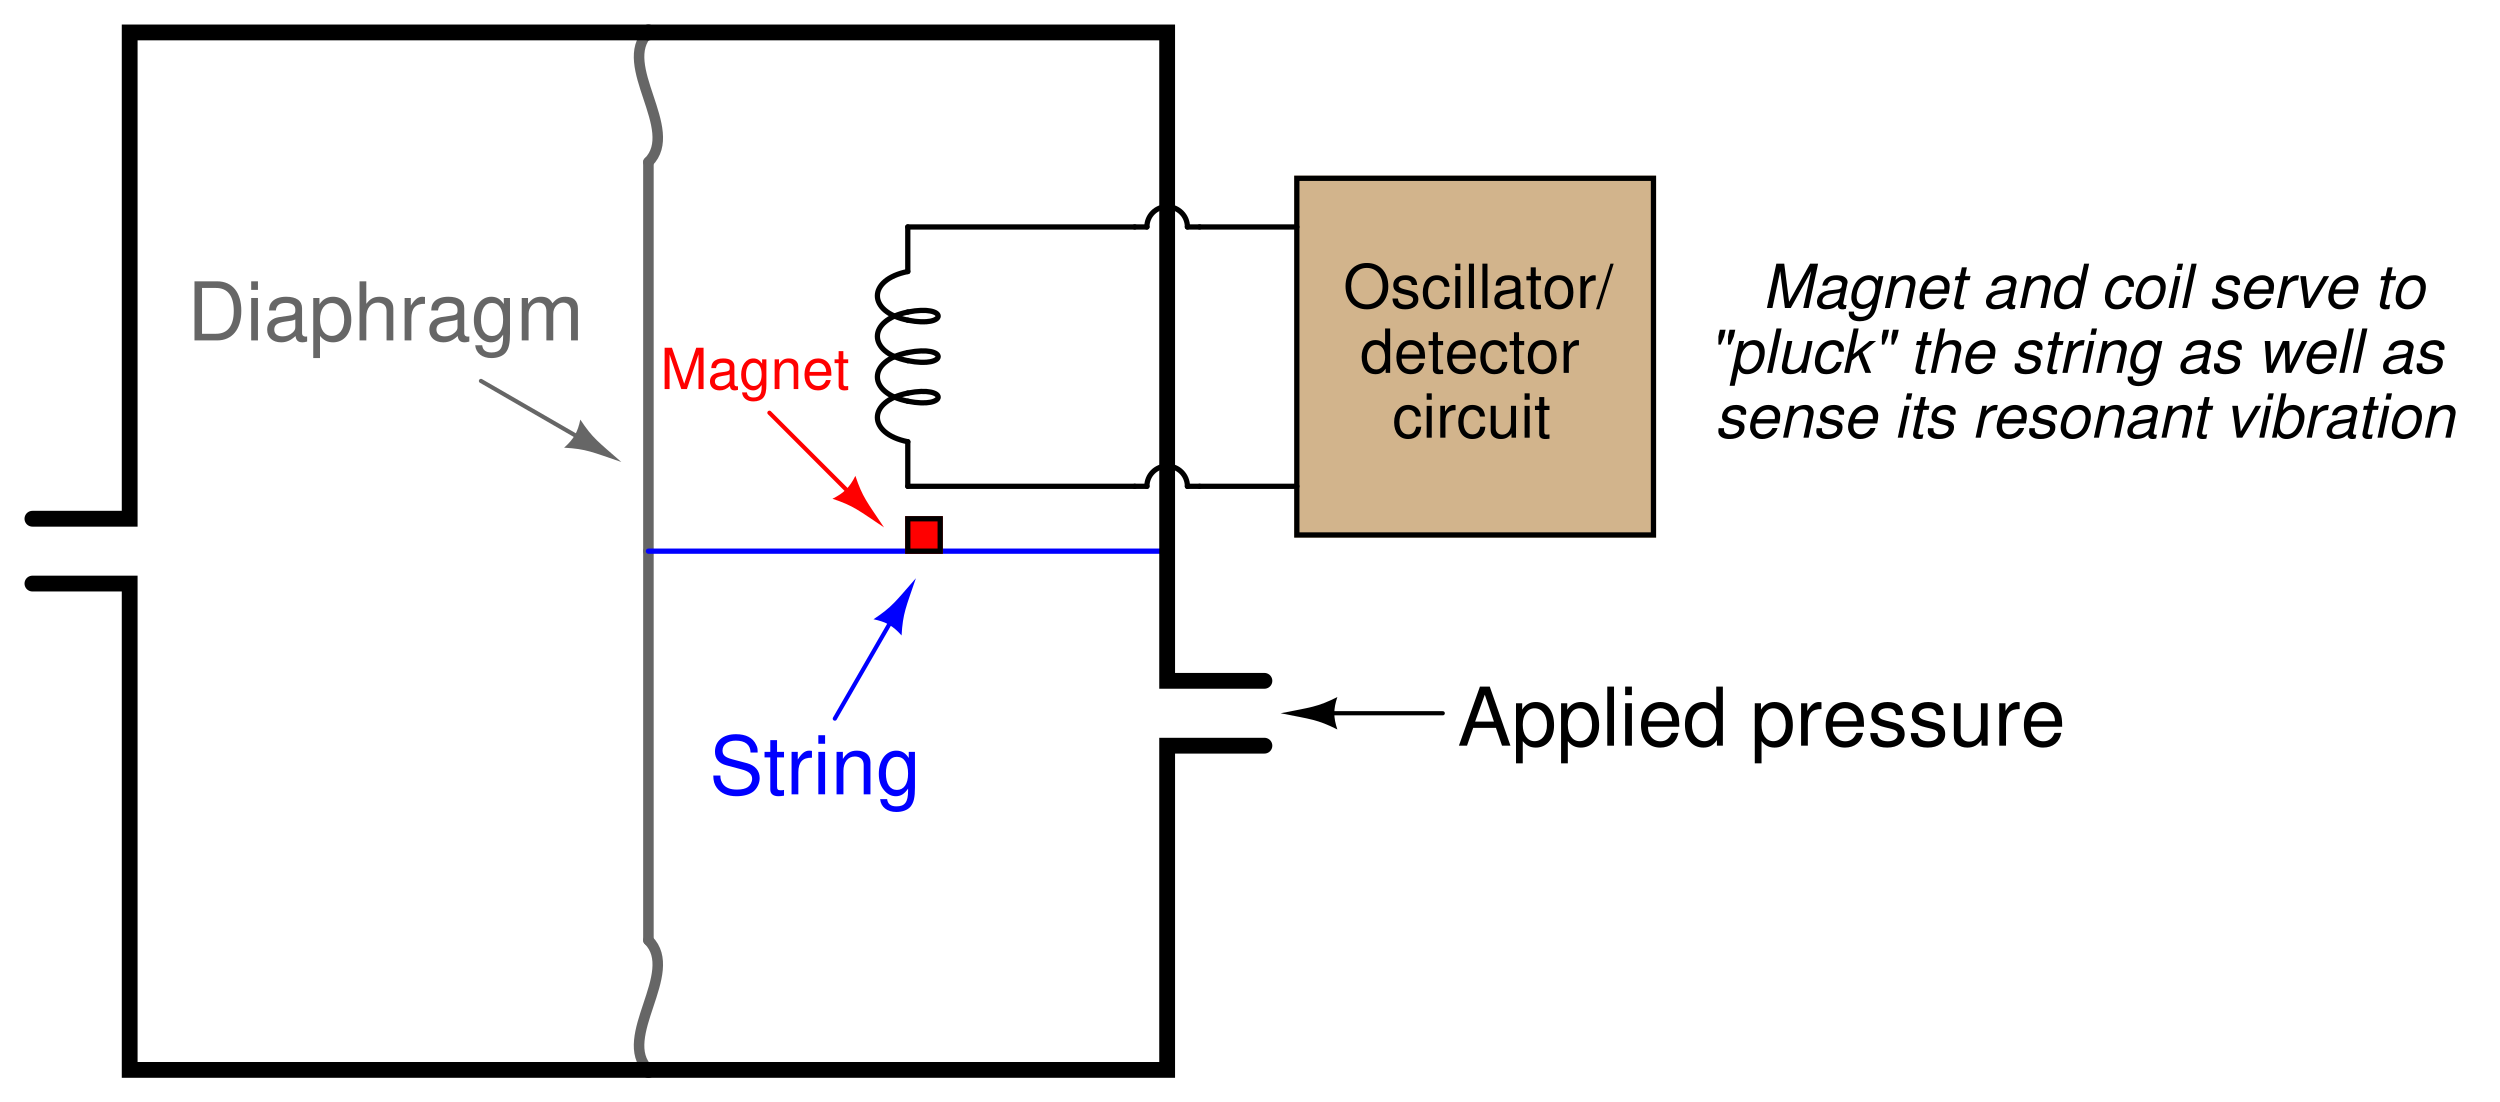 <?xml version="1.0" encoding="UTF-8"?>
<svg xmlns="http://www.w3.org/2000/svg" xmlns:xlink="http://www.w3.org/1999/xlink" viewBox="0 0 346.999 153" version="1.2">
<defs>
<g>
<symbol overflow="visible" id="glyph0-0">
<path style="stroke:none;" d=""/>
</symbol>
<symbol overflow="visible" id="glyph0-1">
<path style="stroke:none;" d="M 1 0 L 4.156 0 C 6.234 0 7.5 -1.547 7.5 -4.109 C 7.5 -6.656 6.25 -8.203 4.156 -8.203 L 1 -8.203 Z M 2.047 -0.922 L 2.047 -7.281 L 3.984 -7.281 C 5.609 -7.281 6.453 -6.188 6.453 -4.094 C 6.453 -2.016 5.609 -0.922 3.984 -0.922 Z M 2.047 -0.922 "/>
</symbol>
<symbol overflow="visible" id="glyph0-2">
<path style="stroke:none;" d="M 1.688 -5.891 L 0.75 -5.891 L 0.75 0 L 1.688 0 Z M 1.688 -8.203 L 0.75 -8.203 L 0.75 -7.016 L 1.688 -7.016 Z M 1.688 -8.203 "/>
</symbol>
<symbol overflow="visible" id="glyph0-3">
<path style="stroke:none;" d="M 6.016 -0.547 C 5.922 -0.531 5.875 -0.531 5.812 -0.531 C 5.484 -0.531 5.312 -0.703 5.312 -0.984 L 5.312 -4.453 C 5.312 -5.5 4.547 -6.062 3.094 -6.062 C 2.234 -6.062 1.547 -5.812 1.141 -5.375 C 0.859 -5.078 0.75 -4.734 0.734 -4.156 L 1.672 -4.156 C 1.75 -4.875 2.188 -5.203 3.062 -5.203 C 3.922 -5.203 4.375 -4.875 4.375 -4.312 L 4.375 -4.078 C 4.359 -3.672 4.156 -3.516 3.391 -3.422 C 2.062 -3.25 1.875 -3.203 1.5 -3.062 C 0.828 -2.766 0.469 -2.25 0.469 -1.484 C 0.469 -0.422 1.219 0.266 2.406 0.266 C 3.156 0.266 3.75 0 4.406 -0.609 C 4.484 0 4.766 0.266 5.375 0.266 C 5.578 0.266 5.703 0.234 6.016 0.156 Z M 4.375 -1.859 C 4.375 -1.547 4.281 -1.344 4 -1.094 C 3.625 -0.75 3.156 -0.562 2.609 -0.562 C 1.875 -0.562 1.453 -0.906 1.453 -1.5 C 1.453 -2.125 1.859 -2.438 2.875 -2.594 C 3.875 -2.719 4.062 -2.766 4.375 -2.906 Z M 4.375 -1.859 "/>
</symbol>
<symbol overflow="visible" id="glyph0-4">
<path style="stroke:none;" d="M 0.609 2.453 L 1.547 2.453 L 1.547 -0.625 C 2.047 -0.016 2.594 0.266 3.359 0.266 C 4.891 0.266 5.891 -0.969 5.891 -2.844 C 5.891 -4.828 4.922 -6.062 3.359 -6.062 C 2.547 -6.062 1.906 -5.703 1.469 -5 L 1.469 -5.891 L 0.609 -5.891 Z M 3.188 -5.188 C 4.234 -5.188 4.906 -4.281 4.906 -2.875 C 4.906 -1.531 4.219 -0.625 3.188 -0.625 C 2.188 -0.625 1.547 -1.516 1.547 -2.906 C 1.547 -4.281 2.188 -5.188 3.188 -5.188 Z M 3.188 -5.188 "/>
</symbol>
<symbol overflow="visible" id="glyph0-5">
<path style="stroke:none;" d="M 0.781 -8.203 L 0.781 0 L 1.719 0 L 1.719 -3.25 C 1.719 -4.453 2.344 -5.25 3.312 -5.25 C 3.641 -5.25 3.922 -5.156 4.156 -4.984 C 4.422 -4.781 4.531 -4.5 4.531 -4.078 L 4.531 0 L 5.469 0 L 5.469 -4.453 C 5.469 -5.438 4.766 -6.062 3.609 -6.062 C 2.781 -6.062 2.266 -5.812 1.719 -5.078 L 1.719 -8.203 Z M 0.781 -8.203 "/>
</symbol>
<symbol overflow="visible" id="glyph0-6">
<path style="stroke:none;" d="M 0.781 -5.891 L 0.781 0 L 1.719 0 L 1.719 -3.062 C 1.734 -4.484 2.312 -5.109 3.609 -5.078 L 3.609 -6.031 C 3.453 -6.047 3.359 -6.062 3.25 -6.062 C 2.641 -6.062 2.188 -5.703 1.641 -4.828 L 1.641 -5.891 Z M 0.781 -5.891 "/>
</symbol>
<symbol overflow="visible" id="glyph0-7">
<path style="stroke:none;" d="M 4.547 -5.891 L 4.547 -5.047 C 4.078 -5.75 3.562 -6.062 2.812 -6.062 C 1.391 -6.062 0.391 -4.734 0.391 -2.844 C 0.391 -1.859 0.625 -1.141 1.141 -0.547 C 1.578 -0.016 2.141 0.266 2.75 0.266 C 3.453 0.266 3.953 -0.062 4.453 -0.797 L 4.453 -0.5 C 4.453 1.078 4.016 1.672 2.844 1.672 C 2.047 1.672 1.625 1.344 1.547 0.672 L 0.578 0.672 C 0.672 1.766 1.547 2.453 2.828 2.453 C 3.688 2.453 4.406 2.172 4.797 1.703 C 5.25 1.141 5.406 0.422 5.406 -0.969 L 5.406 -5.891 Z M 2.906 -5.203 C 3.891 -5.203 4.453 -4.359 4.453 -2.875 C 4.453 -1.438 3.875 -0.609 2.906 -0.609 C 1.938 -0.609 1.375 -1.453 1.375 -2.906 C 1.375 -4.344 1.938 -5.203 2.906 -5.203 Z M 2.906 -5.203 "/>
</symbol>
<symbol overflow="visible" id="glyph0-8">
<path style="stroke:none;" d="M 0.781 -5.891 L 0.781 0 L 1.734 0 L 1.734 -3.703 C 1.734 -4.562 2.344 -5.25 3.109 -5.25 C 3.812 -5.25 4.203 -4.812 4.203 -4.062 L 4.203 0 L 5.156 0 L 5.156 -3.703 C 5.156 -4.562 5.766 -5.25 6.531 -5.25 C 7.219 -5.25 7.625 -4.797 7.625 -4.062 L 7.625 0 L 8.578 0 L 8.578 -4.422 C 8.578 -5.484 7.969 -6.062 6.859 -6.062 C 6.078 -6.062 5.609 -5.828 5.047 -5.156 C 4.703 -5.797 4.234 -6.062 3.469 -6.062 C 2.672 -6.062 2.156 -5.766 1.656 -5.062 L 1.656 -5.891 Z M 0.781 -5.891 "/>
</symbol>
<symbol overflow="visible" id="glyph0-9">
<path style="stroke:none;" d="M 6.703 -5.797 C 6.703 -6.359 6.672 -6.516 6.484 -6.891 C 6.047 -7.844 5.078 -8.344 3.703 -8.344 C 1.906 -8.344 0.781 -7.406 0.781 -5.922 C 0.781 -4.922 1.312 -4.297 2.391 -4.016 L 4.438 -3.469 C 5.484 -3.203 5.938 -2.797 5.938 -2.156 C 5.938 -1.703 5.703 -1.266 5.359 -1.016 C 5.031 -0.781 4.516 -0.656 3.844 -0.656 C 2.953 -0.656 2.344 -0.875 1.953 -1.344 C 1.656 -1.703 1.516 -2.109 1.531 -2.609 L 0.547 -2.609 C 0.547 -1.859 0.703 -1.359 1.031 -0.906 C 1.594 -0.141 2.531 0.266 3.781 0.266 C 4.766 0.266 5.562 0.031 6.094 -0.375 C 6.641 -0.812 6.984 -1.547 6.984 -2.25 C 6.984 -3.266 6.359 -4 5.25 -4.312 L 3.188 -4.859 C 2.188 -5.125 1.828 -5.438 1.828 -6.078 C 1.828 -6.906 2.562 -7.453 3.672 -7.453 C 4.969 -7.453 5.703 -6.875 5.719 -5.797 Z M 6.703 -5.797 "/>
</symbol>
<symbol overflow="visible" id="glyph0-10">
<path style="stroke:none;" d="M 2.859 -5.891 L 1.891 -5.891 L 1.891 -7.516 L 0.953 -7.516 L 0.953 -5.891 L 0.156 -5.891 L 0.156 -5.125 L 0.953 -5.125 L 0.953 -0.672 C 0.953 -0.062 1.359 0.266 2.094 0.266 C 2.344 0.266 2.547 0.234 2.859 0.188 L 2.859 -0.609 C 2.719 -0.578 2.594 -0.562 2.406 -0.562 C 2 -0.562 1.891 -0.672 1.891 -1.094 L 1.891 -5.125 L 2.859 -5.125 Z M 2.859 -5.891 "/>
</symbol>
<symbol overflow="visible" id="glyph0-11">
<path style="stroke:none;" d="M 0.781 -5.891 L 0.781 0 L 1.734 0 L 1.734 -3.25 C 1.734 -4.453 2.359 -5.25 3.328 -5.25 C 4.078 -5.25 4.547 -4.797 4.547 -4.078 L 4.547 0 L 5.484 0 L 5.484 -4.453 C 5.484 -5.438 4.75 -6.062 3.609 -6.062 C 2.734 -6.062 2.172 -5.719 1.656 -4.906 L 1.656 -5.891 Z M 0.781 -5.891 "/>
</symbol>
<symbol overflow="visible" id="glyph0-12">
<path style="stroke:none;" d="M 5.328 -2.469 L 6.172 0 L 7.344 0 L 4.469 -8.203 L 3.109 -8.203 L 0.188 0 L 1.312 0 L 2.172 -2.469 Z M 5.047 -3.344 L 2.438 -3.344 L 3.781 -7.078 Z M 5.047 -3.344 "/>
</symbol>
<symbol overflow="visible" id="glyph0-13">
<path style="stroke:none;" d="M 1.703 -8.203 L 0.766 -8.203 L 0.766 0 L 1.703 0 Z M 1.703 -8.203 "/>
</symbol>
<symbol overflow="visible" id="glyph0-14">
<path style="stroke:none;" d="M 5.766 -2.625 C 5.766 -3.531 5.703 -4.078 5.531 -4.516 C 5.156 -5.484 4.25 -6.062 3.156 -6.062 C 1.5 -6.062 0.453 -4.812 0.453 -2.875 C 0.453 -0.922 1.469 0.266 3.125 0.266 C 4.484 0.266 5.406 -0.5 5.641 -1.781 L 4.703 -1.781 C 4.438 -1.016 3.922 -0.609 3.156 -0.609 C 2.562 -0.609 2.062 -0.875 1.75 -1.375 C 1.516 -1.703 1.438 -2.047 1.422 -2.625 Z M 1.453 -3.391 C 1.531 -4.484 2.188 -5.203 3.141 -5.203 C 4.094 -5.203 4.766 -4.453 4.766 -3.391 Z M 1.453 -3.391 "/>
</symbol>
<symbol overflow="visible" id="glyph0-15">
<path style="stroke:none;" d="M 5.562 -8.203 L 4.641 -8.203 L 4.641 -5.156 C 4.234 -5.75 3.609 -6.062 2.828 -6.062 C 1.297 -6.062 0.297 -4.844 0.297 -2.953 C 0.297 -0.969 1.266 0.266 2.859 0.266 C 3.672 0.266 4.234 -0.047 4.734 -0.781 L 4.734 0 L 5.562 0 Z M 2.984 -5.188 C 4 -5.188 4.641 -4.297 4.641 -2.875 C 4.641 -1.516 3.984 -0.625 3 -0.625 C 1.953 -0.625 1.266 -1.531 1.266 -2.906 C 1.266 -4.281 1.953 -5.188 2.984 -5.188 Z M 2.984 -5.188 "/>
</symbol>
<symbol overflow="visible" id="glyph0-16">
<path style="stroke:none;" d=""/>
</symbol>
<symbol overflow="visible" id="glyph0-17">
<path style="stroke:none;" d="M 4.922 -4.25 C 4.922 -5.406 4.156 -6.062 2.797 -6.062 C 1.422 -6.062 0.531 -5.359 0.531 -4.266 C 0.531 -3.344 1 -2.906 2.391 -2.562 L 3.281 -2.344 C 3.922 -2.188 4.188 -1.953 4.188 -1.547 C 4.188 -0.984 3.641 -0.609 2.812 -0.609 C 2.312 -0.609 1.875 -0.75 1.641 -1 C 1.5 -1.172 1.422 -1.344 1.375 -1.75 L 0.375 -1.75 C 0.422 -0.391 1.188 0.266 2.734 0.266 C 4.219 0.266 5.156 -0.469 5.156 -1.609 C 5.156 -2.484 4.672 -2.969 3.5 -3.25 L 2.594 -3.469 C 1.828 -3.641 1.5 -3.891 1.5 -4.312 C 1.5 -4.859 1.984 -5.203 2.75 -5.203 C 3.516 -5.203 3.922 -4.875 3.938 -4.25 Z M 4.922 -4.25 "/>
</symbol>
<symbol overflow="visible" id="glyph0-18">
<path style="stroke:none;" d="M 5.422 0 L 5.422 -5.891 L 4.484 -5.891 L 4.484 -2.547 C 4.484 -1.344 3.859 -0.562 2.875 -0.562 C 2.141 -0.562 1.672 -1.016 1.672 -1.719 L 1.672 -5.891 L 0.734 -5.891 L 0.734 -1.344 C 0.734 -0.375 1.469 0.266 2.609 0.266 C 3.469 0.266 4.031 -0.047 4.578 -0.828 L 4.578 0 Z M 5.422 0 "/>
</symbol>
<symbol overflow="visible" id="glyph1-0">
<path style="stroke:none;" d=""/>
</symbol>
<symbol overflow="visible" id="glyph1-1">
<path style="stroke:none;" d="M 3.969 -2.938 C 3.938 -3.359 3.844 -3.641 3.672 -3.891 C 3.375 -4.297 2.844 -4.547 2.234 -4.547 C 1.031 -4.547 0.266 -3.609 0.266 -2.141 C 0.266 -0.703 1.016 0.188 2.219 0.188 C 3.281 0.188 3.938 -0.438 4.031 -1.516 L 3.312 -1.516 C 3.203 -0.812 2.828 -0.453 2.234 -0.453 C 1.453 -0.453 1 -1.094 1 -2.141 C 1 -3.234 1.453 -3.891 2.219 -3.891 C 2.812 -3.891 3.188 -3.547 3.266 -2.938 Z M 3.969 -2.938 "/>
</symbol>
<symbol overflow="visible" id="glyph1-2">
<path style="stroke:none;" d="M 1.266 -4.422 L 0.562 -4.422 L 0.562 0 L 1.266 0 Z M 1.266 -6.156 L 0.562 -6.156 L 0.562 -5.266 L 1.266 -5.266 Z M 1.266 -6.156 "/>
</symbol>
<symbol overflow="visible" id="glyph1-3">
<path style="stroke:none;" d="M 0.578 -4.422 L 0.578 0 L 1.297 0 L 1.297 -2.297 C 1.297 -3.359 1.734 -3.828 2.703 -3.812 L 2.703 -4.516 C 2.594 -4.547 2.516 -4.547 2.438 -4.547 C 1.984 -4.547 1.641 -4.281 1.234 -3.625 L 1.234 -4.422 Z M 0.578 -4.422 "/>
</symbol>
<symbol overflow="visible" id="glyph1-4">
<path style="stroke:none;" d="M 4.062 0 L 4.062 -4.422 L 3.359 -4.422 L 3.359 -1.922 C 3.359 -1.016 2.891 -0.422 2.156 -0.422 C 1.609 -0.422 1.25 -0.766 1.25 -1.297 L 1.25 -4.422 L 0.547 -4.422 L 0.547 -1.016 C 0.547 -0.281 1.094 0.188 1.953 0.188 C 2.609 0.188 3.016 -0.031 3.438 -0.609 L 3.438 0 Z M 4.062 0 "/>
</symbol>
<symbol overflow="visible" id="glyph1-5">
<path style="stroke:none;" d="M 2.141 -4.422 L 1.422 -4.422 L 1.422 -5.641 L 0.719 -5.641 L 0.719 -4.422 L 0.125 -4.422 L 0.125 -3.844 L 0.719 -3.844 L 0.719 -0.5 C 0.719 -0.047 1.016 0.188 1.562 0.188 C 1.75 0.188 1.906 0.172 2.141 0.141 L 2.141 -0.453 C 2.047 -0.438 1.953 -0.422 1.812 -0.422 C 1.5 -0.422 1.422 -0.5 1.422 -0.812 L 1.422 -3.844 L 2.141 -3.844 Z M 2.141 -4.422 "/>
</symbol>
<symbol overflow="visible" id="glyph1-6">
<path style="stroke:none;" d="M 3.281 -6.25 C 1.516 -6.25 0.328 -4.953 0.328 -3.031 C 0.328 -1.094 1.516 0.188 3.297 0.188 C 4.047 0.188 4.703 -0.031 5.203 -0.453 C 5.859 -1.016 6.266 -1.969 6.266 -2.984 C 6.266 -4.969 5.094 -6.25 3.281 -6.25 Z M 3.281 -5.562 C 4.609 -5.562 5.469 -4.562 5.469 -3 C 5.469 -1.516 4.594 -0.5 3.297 -0.5 C 1.969 -0.5 1.109 -1.516 1.109 -3.031 C 1.109 -4.547 1.969 -5.562 3.281 -5.562 Z M 3.281 -5.562 "/>
</symbol>
<symbol overflow="visible" id="glyph1-7">
<path style="stroke:none;" d="M 3.703 -3.188 C 3.688 -4.062 3.109 -4.547 2.094 -4.547 C 1.062 -4.547 0.391 -4.016 0.391 -3.203 C 0.391 -2.5 0.75 -2.172 1.797 -1.922 L 2.453 -1.766 C 2.938 -1.641 3.141 -1.469 3.141 -1.156 C 3.141 -0.734 2.719 -0.453 2.109 -0.453 C 1.734 -0.453 1.406 -0.562 1.234 -0.75 C 1.125 -0.875 1.078 -1 1.031 -1.312 L 0.281 -1.312 C 0.328 -0.297 0.891 0.188 2.047 0.188 C 3.156 0.188 3.875 -0.359 3.875 -1.203 C 3.875 -1.859 3.5 -2.234 2.625 -2.438 L 1.953 -2.594 C 1.375 -2.734 1.125 -2.922 1.125 -3.234 C 1.125 -3.641 1.5 -3.891 2.062 -3.891 C 2.625 -3.891 2.938 -3.656 2.953 -3.188 Z M 3.703 -3.188 "/>
</symbol>
<symbol overflow="visible" id="glyph1-8">
<path style="stroke:none;" d="M 1.281 -6.156 L 0.578 -6.156 L 0.578 0 L 1.281 0 Z M 1.281 -6.156 "/>
</symbol>
<symbol overflow="visible" id="glyph1-9">
<path style="stroke:none;" d="M 4.516 -0.406 C 4.438 -0.391 4.406 -0.391 4.359 -0.391 C 4.125 -0.391 3.984 -0.516 3.984 -0.75 L 3.984 -3.344 C 3.984 -4.125 3.406 -4.547 2.312 -4.547 C 1.672 -4.547 1.156 -4.359 0.859 -4.031 C 0.656 -3.812 0.562 -3.547 0.547 -3.109 L 1.25 -3.109 C 1.312 -3.656 1.641 -3.891 2.297 -3.891 C 2.938 -3.891 3.281 -3.656 3.281 -3.234 L 3.281 -3.047 C 3.281 -2.75 3.125 -2.641 2.547 -2.562 C 1.547 -2.438 1.406 -2.406 1.125 -2.297 C 0.609 -2.078 0.359 -1.688 0.359 -1.109 C 0.359 -0.312 0.906 0.188 1.812 0.188 C 2.359 0.188 2.812 0 3.312 -0.453 C 3.359 0 3.578 0.188 4.031 0.188 C 4.188 0.188 4.281 0.172 4.516 0.125 Z M 3.281 -1.391 C 3.281 -1.156 3.219 -1.016 3 -0.812 C 2.719 -0.562 2.375 -0.422 1.953 -0.422 C 1.406 -0.422 1.094 -0.688 1.094 -1.125 C 1.094 -1.594 1.391 -1.828 2.156 -1.938 C 2.906 -2.047 3.047 -2.078 3.281 -2.188 Z M 3.281 -1.391 "/>
</symbol>
<symbol overflow="visible" id="glyph1-10">
<path style="stroke:none;" d="M 2.297 -4.547 C 1.047 -4.547 0.297 -3.656 0.297 -2.172 C 0.297 -0.688 1.047 0.188 2.297 0.188 C 3.547 0.188 4.297 -0.688 4.297 -2.141 C 4.297 -3.672 3.578 -4.547 2.297 -4.547 Z M 2.297 -3.891 C 3.094 -3.891 3.562 -3.25 3.562 -2.156 C 3.562 -1.109 3.078 -0.453 2.297 -0.453 C 1.516 -0.453 1.031 -1.109 1.031 -2.172 C 1.031 -3.25 1.516 -3.891 2.297 -3.891 Z M 2.297 -3.891 "/>
</symbol>
<symbol overflow="visible" id="glyph1-11">
<path style="stroke:none;" d="M 1.938 -6.156 L -0.062 0.172 L 0.391 0.172 L 2.391 -6.156 Z M 1.938 -6.156 "/>
</symbol>
<symbol overflow="visible" id="glyph1-12">
<path style="stroke:none;" d="M 4.172 -6.156 L 3.469 -6.156 L 3.469 -3.859 C 3.188 -4.312 2.703 -4.547 2.125 -4.547 C 0.969 -4.547 0.219 -3.625 0.219 -2.219 C 0.219 -0.719 0.938 0.188 2.141 0.188 C 2.75 0.188 3.172 -0.031 3.547 -0.578 L 3.547 0 L 4.172 0 Z M 2.234 -3.891 C 3 -3.891 3.469 -3.219 3.469 -2.156 C 3.469 -1.141 2.984 -0.469 2.25 -0.469 C 1.469 -0.469 0.953 -1.141 0.953 -2.172 C 0.953 -3.203 1.469 -3.891 2.234 -3.891 Z M 2.234 -3.891 "/>
</symbol>
<symbol overflow="visible" id="glyph1-13">
<path style="stroke:none;" d="M 4.328 -1.969 C 4.328 -2.656 4.281 -3.047 4.156 -3.391 C 3.859 -4.109 3.188 -4.547 2.359 -4.547 C 1.125 -4.547 0.344 -3.609 0.344 -2.156 C 0.344 -0.688 1.094 0.188 2.344 0.188 C 3.359 0.188 4.062 -0.375 4.234 -1.344 L 3.531 -1.344 C 3.328 -0.766 2.938 -0.453 2.375 -0.453 C 1.922 -0.453 1.547 -0.656 1.312 -1.031 C 1.141 -1.281 1.078 -1.531 1.078 -1.969 Z M 1.094 -2.547 C 1.141 -3.359 1.641 -3.891 2.359 -3.891 C 3.078 -3.891 3.562 -3.344 3.562 -2.547 Z M 1.094 -2.547 "/>
</symbol>
<symbol overflow="visible" id="glyph2-0">
<path style="stroke:none;" d=""/>
</symbol>
<symbol overflow="visible" id="glyph2-1">
<path style="stroke:none;" d="M 3.688 0 L 5.297 -4.812 L 5.297 0 L 6 0 L 6 -5.734 L 4.984 -5.734 L 3.312 -0.734 L 1.609 -5.734 L 0.594 -5.734 L 0.594 0 L 1.281 0 L 1.281 -4.812 L 2.906 0 Z M 3.688 0 "/>
</symbol>
<symbol overflow="visible" id="glyph2-2">
<path style="stroke:none;" d="M 4.219 -0.391 C 4.141 -0.375 4.109 -0.375 4.078 -0.375 C 3.844 -0.375 3.719 -0.484 3.719 -0.688 L 3.719 -3.125 C 3.719 -3.844 3.188 -4.25 2.172 -4.25 C 1.562 -4.25 1.078 -4.078 0.797 -3.766 C 0.609 -3.547 0.531 -3.312 0.516 -2.906 L 1.172 -2.906 C 1.234 -3.406 1.531 -3.641 2.141 -3.641 C 2.734 -3.641 3.062 -3.422 3.062 -3.031 L 3.062 -2.844 C 3.062 -2.562 2.906 -2.469 2.375 -2.391 C 1.453 -2.281 1.312 -2.25 1.062 -2.141 C 0.578 -1.938 0.328 -1.578 0.328 -1.047 C 0.328 -0.297 0.844 0.188 1.688 0.188 C 2.203 0.188 2.625 0 3.094 -0.422 C 3.141 0 3.344 0.188 3.766 0.188 C 3.906 0.188 4 0.172 4.219 0.109 Z M 3.062 -1.297 C 3.062 -1.078 3 -0.938 2.797 -0.766 C 2.531 -0.516 2.219 -0.391 1.828 -0.391 C 1.312 -0.391 1.016 -0.641 1.016 -1.062 C 1.016 -1.484 1.297 -1.703 2.016 -1.812 C 2.703 -1.906 2.844 -1.938 3.062 -2.047 Z M 3.062 -1.297 "/>
</symbol>
<symbol overflow="visible" id="glyph2-3">
<path style="stroke:none;" d="M 3.188 -4.125 L 3.188 -3.531 C 2.844 -4.031 2.484 -4.25 1.969 -4.25 C 0.969 -4.25 0.281 -3.312 0.281 -2 C 0.281 -1.297 0.438 -0.797 0.797 -0.375 C 1.109 -0.016 1.5 0.188 1.922 0.188 C 2.422 0.188 2.766 -0.047 3.125 -0.562 L 3.125 -0.344 C 3.125 0.75 2.812 1.172 2 1.172 C 1.438 1.172 1.141 0.938 1.078 0.469 L 0.406 0.469 C 0.469 1.234 1.078 1.719 1.984 1.719 C 2.578 1.719 3.094 1.516 3.359 1.188 C 3.672 0.797 3.781 0.297 3.781 -0.672 L 3.781 -4.125 Z M 2.031 -3.641 C 2.719 -3.641 3.125 -3.062 3.125 -2.016 C 3.125 -1.016 2.719 -0.422 2.031 -0.422 C 1.359 -0.422 0.953 -1.016 0.953 -2.031 C 0.953 -3.047 1.359 -3.641 2.031 -3.641 Z M 2.031 -3.641 "/>
</symbol>
<symbol overflow="visible" id="glyph2-4">
<path style="stroke:none;" d="M 0.547 -4.125 L 0.547 0 L 1.219 0 L 1.219 -2.281 C 1.219 -3.125 1.656 -3.672 2.328 -3.672 C 2.844 -3.672 3.188 -3.359 3.188 -2.859 L 3.188 0 L 3.828 0 L 3.828 -3.125 C 3.828 -3.797 3.328 -4.25 2.531 -4.25 C 1.906 -4.25 1.516 -4.016 1.156 -3.438 L 1.156 -4.125 Z M 0.547 -4.125 "/>
</symbol>
<symbol overflow="visible" id="glyph2-5">
<path style="stroke:none;" d="M 4.047 -1.844 C 4.047 -2.469 4 -2.844 3.875 -3.156 C 3.609 -3.828 2.984 -4.25 2.203 -4.25 C 1.062 -4.25 0.312 -3.375 0.312 -2.016 C 0.312 -0.641 1.031 0.188 2.188 0.188 C 3.141 0.188 3.781 -0.359 3.953 -1.25 L 3.297 -1.25 C 3.109 -0.703 2.734 -0.422 2.219 -0.422 C 1.797 -0.422 1.438 -0.609 1.219 -0.953 C 1.062 -1.203 1.016 -1.438 1 -1.844 Z M 1.016 -2.375 C 1.078 -3.141 1.531 -3.641 2.203 -3.641 C 2.859 -3.641 3.328 -3.125 3.328 -2.375 Z M 1.016 -2.375 "/>
</symbol>
<symbol overflow="visible" id="glyph2-6">
<path style="stroke:none;" d="M 2 -4.125 L 1.328 -4.125 L 1.328 -5.266 L 0.672 -5.266 L 0.672 -4.125 L 0.109 -4.125 L 0.109 -3.594 L 0.672 -3.594 L 0.672 -0.469 C 0.672 -0.047 0.953 0.188 1.469 0.188 C 1.641 0.188 1.781 0.172 2 0.125 L 2 -0.422 C 1.906 -0.406 1.812 -0.391 1.688 -0.391 C 1.406 -0.391 1.328 -0.469 1.328 -0.766 L 1.328 -3.594 L 2 -3.594 Z M 2 -4.125 "/>
</symbol>
<symbol overflow="visible" id="glyph3-0">
<path style="stroke:none;" d=""/>
</symbol>
<symbol overflow="visible" id="glyph3-1">
<path style="stroke:none;" d="M 3.938 0 L 6.766 -5.109 L 5.672 0 L 6.422 0 L 7.734 -6.156 L 6.625 -6.156 L 3.703 -0.859 L 3.031 -6.156 L 1.938 -6.156 L 0.625 0 L 1.391 0 L 2.469 -5.109 L 3.125 0 Z M 3.938 0 "/>
</symbol>
<symbol overflow="visible" id="glyph3-2">
<path style="stroke:none;" d="M 4.656 -0.438 C 4.578 -0.406 4.547 -0.406 4.516 -0.406 C 4.344 -0.406 4.234 -0.469 4.203 -0.578 C 4.188 -0.594 4.188 -0.625 4.188 -0.656 C 4.188 -0.688 4.188 -0.719 4.203 -0.75 L 4.734 -3.281 C 4.797 -3.516 4.797 -3.516 4.797 -3.594 C 4.797 -4 4.453 -4.359 3.938 -4.484 C 3.75 -4.516 3.531 -4.547 3.328 -4.547 C 2.141 -4.547 1.438 -4.047 1.281 -3.109 L 1.984 -3.109 C 2.062 -3.344 2.125 -3.469 2.234 -3.578 C 2.422 -3.781 2.781 -3.891 3.141 -3.891 C 3.516 -3.891 3.844 -3.766 3.969 -3.562 C 4.016 -3.5 4.031 -3.438 4.031 -3.359 C 4.031 -3.328 4.031 -3.266 4.016 -3.203 L 3.984 -3.047 C 3.938 -2.719 3.75 -2.594 3.141 -2.547 C 2.297 -2.469 1.922 -2.406 1.625 -2.297 C 1.078 -2.078 0.719 -1.719 0.594 -1.219 C 0.562 -1.109 0.547 -1 0.547 -0.891 C 0.547 -0.406 0.781 -0.047 1.203 0.094 C 1.359 0.156 1.562 0.188 1.75 0.188 C 2.062 0.188 2.406 0.141 2.719 0.031 C 2.984 -0.062 3.109 -0.156 3.453 -0.453 L 3.453 -0.359 C 3.453 -0.125 3.578 0.078 3.781 0.141 C 3.875 0.172 3.984 0.188 4.094 0.188 C 4.203 0.188 4.234 0.188 4.422 0.141 C 4.453 0.141 4.5 0.125 4.547 0.125 Z M 3.641 -1.391 C 3.531 -0.859 2.781 -0.406 2.047 -0.406 C 1.75 -0.406 1.531 -0.484 1.406 -0.625 C 1.328 -0.719 1.297 -0.828 1.297 -0.969 C 1.297 -1.25 1.453 -1.531 1.703 -1.672 C 1.906 -1.812 2.156 -1.875 2.578 -1.938 C 3.422 -2.047 3.438 -2.047 3.812 -2.172 Z M 3.641 -1.391 "/>
</symbol>
<symbol overflow="visible" id="glyph3-3">
<path style="stroke:none;" d="M 4.422 -4.422 L 4.281 -3.766 C 4.094 -4.156 3.891 -4.359 3.531 -4.484 C 3.406 -4.516 3.25 -4.547 3.109 -4.547 C 2.469 -4.547 1.812 -4.234 1.391 -3.703 C 0.938 -3.141 0.625 -2.203 0.625 -1.422 C 0.625 -0.766 0.922 -0.25 1.438 0 C 1.641 0.094 1.859 0.141 2.078 0.141 C 2.609 0.141 3.109 -0.078 3.531 -0.531 L 3.5 -0.375 C 3.25 0.781 2.812 1.234 1.906 1.234 C 1.328 1.234 1 1 1 0.625 L 1 0.5 L 0.281 0.5 C 0.281 0.656 0.266 0.75 0.266 0.766 C 0.266 1.219 0.609 1.625 1.094 1.75 C 1.297 1.812 1.531 1.844 1.766 1.844 C 2.438 1.844 3.031 1.641 3.406 1.281 C 3.828 0.875 4.062 0.359 4.281 -0.719 L 5.078 -4.422 Z M 3.062 -3.891 C 3.422 -3.891 3.734 -3.688 3.859 -3.391 C 3.922 -3.219 3.953 -3.062 3.953 -2.859 C 3.953 -2.344 3.812 -1.719 3.562 -1.297 C 3.297 -0.781 2.797 -0.469 2.281 -0.469 C 1.719 -0.469 1.359 -0.875 1.359 -1.547 C 1.359 -1.969 1.453 -2.391 1.625 -2.797 C 1.828 -3.266 2.078 -3.547 2.453 -3.75 C 2.656 -3.859 2.828 -3.891 3.062 -3.891 Z M 3.062 -3.891 "/>
</symbol>
<symbol overflow="visible" id="glyph3-4">
<path style="stroke:none;" d="M 1.531 -4.422 L 0.594 0 L 1.297 0 L 1.812 -2.438 C 2.016 -3.359 2.609 -3.938 3.359 -3.938 C 3.781 -3.938 4.094 -3.641 4.094 -3.25 C 4.094 -3.203 4.078 -3.094 4.047 -2.938 L 3.422 0 L 4.141 0 L 4.812 -3.172 C 4.828 -3.281 4.844 -3.391 4.844 -3.5 C 4.844 -3.984 4.547 -4.375 4.109 -4.5 C 3.984 -4.531 3.844 -4.547 3.703 -4.547 C 3.047 -4.547 2.5 -4.312 2.062 -3.875 L 2.172 -4.422 Z M 1.531 -4.422 "/>
</symbol>
<symbol overflow="visible" id="glyph3-5">
<path style="stroke:none;" d="M 4.75 -1.969 C 4.875 -2.625 4.891 -2.828 4.891 -3.109 C 4.891 -3.922 4.188 -4.547 3.281 -4.547 C 2.547 -4.547 1.844 -4.203 1.422 -3.641 C 1.016 -3.109 0.703 -2.156 0.703 -1.453 C 0.703 -1 0.906 -0.547 1.234 -0.234 C 1.531 0.062 1.891 0.188 2.375 0.188 C 3.391 0.188 4.266 -0.438 4.516 -1.344 L 3.812 -1.344 C 3.516 -0.766 3.062 -0.453 2.5 -0.453 C 1.828 -0.453 1.453 -0.875 1.453 -1.594 C 1.453 -1.766 1.453 -1.844 1.5 -1.969 Z M 1.641 -2.578 C 1.859 -3.359 2.484 -3.891 3.172 -3.891 C 3.688 -3.891 4.031 -3.625 4.125 -3.109 C 4.141 -3.031 4.156 -2.938 4.156 -2.859 C 4.156 -2.781 4.141 -2.719 4.125 -2.578 Z M 1.641 -2.578 "/>
</symbol>
<symbol overflow="visible" id="glyph3-6">
<path style="stroke:none;" d="M 3.094 -4.422 L 2.344 -4.422 L 2.594 -5.641 L 1.891 -5.641 L 1.625 -4.422 L 1.031 -4.422 L 0.906 -3.859 L 1.516 -3.859 L 0.844 -0.734 C 0.828 -0.656 0.812 -0.562 0.812 -0.469 C 0.812 -0.141 0.969 0.062 1.297 0.156 C 1.391 0.172 1.469 0.188 1.562 0.188 C 1.75 0.188 1.984 0.172 2.125 0.141 L 2.25 -0.484 C 1.969 -0.406 1.953 -0.406 1.844 -0.406 C 1.688 -0.406 1.594 -0.469 1.547 -0.578 C 1.547 -0.609 1.547 -0.609 1.547 -0.641 C 1.547 -0.672 1.547 -0.703 1.562 -0.766 L 2.219 -3.859 L 2.969 -3.859 Z M 3.094 -4.422 "/>
</symbol>
<symbol overflow="visible" id="glyph3-7">
<path style="stroke:none;" d=""/>
</symbol>
<symbol overflow="visible" id="glyph3-8">
<path style="stroke:none;" d="M 5.484 -6.156 L 4.781 -6.156 L 4.266 -3.781 C 4.062 -4.203 3.859 -4.391 3.516 -4.484 C 3.359 -4.531 3.219 -4.547 3.062 -4.547 C 1.656 -4.547 0.609 -3.219 0.609 -1.438 C 0.609 -0.453 1.188 0.188 2.062 0.188 C 2.438 0.188 2.812 0.078 3.141 -0.125 C 3.406 -0.281 3.516 -0.406 3.625 -0.641 L 3.5 0 L 4.172 0 Z M 3 -3.891 C 3.391 -3.891 3.75 -3.688 3.875 -3.375 C 3.953 -3.203 3.984 -3 3.984 -2.766 C 3.984 -2.25 3.859 -1.75 3.609 -1.312 C 3.281 -0.75 2.859 -0.453 2.344 -0.453 C 1.938 -0.453 1.625 -0.656 1.469 -0.984 C 1.406 -1.172 1.359 -1.375 1.359 -1.609 C 1.359 -2.531 1.828 -3.484 2.438 -3.781 C 2.609 -3.859 2.766 -3.891 3 -3.891 Z M 3 -3.891 "/>
</symbol>
<symbol overflow="visible" id="glyph3-9">
<path style="stroke:none;" d="M 4.656 -2.938 L 4.656 -3.062 C 4.672 -3.188 4.672 -3.281 4.672 -3.312 C 4.672 -3.781 4.297 -4.297 3.828 -4.453 C 3.641 -4.516 3.438 -4.547 3.219 -4.547 C 2.453 -4.547 1.766 -4.234 1.328 -3.641 C 0.922 -3.125 0.641 -2.203 0.641 -1.438 C 0.641 -0.766 1.016 -0.141 1.531 0.078 C 1.734 0.156 1.969 0.188 2.219 0.188 C 2.906 0.188 3.5 -0.047 3.875 -0.5 C 4.094 -0.766 4.234 -1.047 4.375 -1.516 L 3.656 -1.516 C 3.406 -0.828 2.938 -0.453 2.344 -0.453 C 1.984 -0.453 1.672 -0.609 1.531 -0.891 C 1.438 -1.078 1.391 -1.297 1.391 -1.531 C 1.391 -2.062 1.562 -2.703 1.844 -3.141 C 2.156 -3.641 2.578 -3.891 3.094 -3.891 C 3.516 -3.891 3.812 -3.719 3.906 -3.391 C 3.938 -3.297 3.953 -3.219 3.953 -3.125 C 3.953 -3.078 3.953 -3.016 3.938 -2.938 Z M 4.656 -2.938 "/>
</symbol>
<symbol overflow="visible" id="glyph3-10">
<path style="stroke:none;" d="M 3.234 -4.547 C 1.969 -4.547 1.109 -3.734 0.766 -2.172 C 0.703 -1.891 0.672 -1.641 0.672 -1.391 C 0.672 -0.453 1.328 0.188 2.266 0.188 C 3.078 0.188 3.719 -0.141 4.188 -0.781 C 4.578 -1.312 4.859 -2.234 4.859 -2.969 C 4.859 -3.609 4.531 -4.172 4.016 -4.391 C 3.781 -4.5 3.547 -4.547 3.234 -4.547 Z M 3.125 -3.891 C 3.562 -3.891 3.906 -3.672 4.031 -3.328 C 4.094 -3.172 4.125 -3.016 4.125 -2.812 C 4.125 -1.844 3.672 -0.922 3.031 -0.609 C 2.828 -0.5 2.625 -0.453 2.391 -0.453 C 1.969 -0.453 1.641 -0.672 1.516 -1.016 C 1.453 -1.188 1.422 -1.359 1.422 -1.547 C 1.422 -1.953 1.516 -2.375 1.672 -2.781 C 1.859 -3.234 2.141 -3.547 2.5 -3.75 C 2.703 -3.844 2.906 -3.891 3.125 -3.891 Z M 3.125 -3.891 "/>
</symbol>
<symbol overflow="visible" id="glyph3-11">
<path style="stroke:none;" d="M 2.203 -4.422 L 1.5 -4.422 L 0.562 0 L 1.266 0 Z M 2.578 -6.156 L 1.859 -6.156 L 1.672 -5.281 L 2.391 -5.281 Z M 2.578 -6.156 "/>
</symbol>
<symbol overflow="visible" id="glyph3-12">
<path style="stroke:none;" d="M 2.594 -6.156 L 1.875 -6.156 L 0.578 0 L 1.281 0 Z M 2.594 -6.156 "/>
</symbol>
<symbol overflow="visible" id="glyph3-13">
<path style="stroke:none;" d="M 4.344 -3.188 C 4.375 -3.359 4.391 -3.438 4.391 -3.547 C 4.391 -4.141 3.828 -4.547 3 -4.547 C 2.406 -4.547 1.891 -4.375 1.547 -4.047 C 1.234 -3.75 1.031 -3.312 1.031 -2.906 C 1.031 -2.391 1.328 -2.156 2.203 -1.922 L 2.828 -1.766 C 3.109 -1.688 3.234 -1.641 3.312 -1.547 C 3.359 -1.469 3.422 -1.344 3.422 -1.266 C 3.422 -1.172 3.328 -0.953 3.25 -0.859 C 3.125 -0.688 2.875 -0.547 2.562 -0.484 C 2.453 -0.469 2.328 -0.453 2.203 -0.453 C 1.703 -0.453 1.406 -0.609 1.328 -0.922 C 1.312 -0.984 1.297 -1.047 1.297 -1.109 C 1.297 -1.156 1.312 -1.234 1.312 -1.312 L 0.562 -1.312 C 0.516 -1.125 0.516 -1.016 0.516 -0.891 C 0.516 -0.375 0.859 -0.016 1.453 0.125 C 1.656 0.172 1.859 0.188 2.078 0.188 C 3.344 0.188 4.156 -0.453 4.156 -1.453 C 4.156 -1.969 3.875 -2.25 3.141 -2.438 L 2.5 -2.594 C 2.094 -2.688 1.859 -2.828 1.797 -3 C 1.781 -3.016 1.781 -3.047 1.781 -3.094 C 1.781 -3.266 1.875 -3.469 2.031 -3.625 C 2.234 -3.812 2.484 -3.891 2.859 -3.891 C 3.25 -3.891 3.5 -3.781 3.609 -3.562 C 3.625 -3.516 3.641 -3.453 3.641 -3.375 C 3.641 -3.328 3.641 -3.25 3.625 -3.188 Z M 4.344 -3.188 "/>
</symbol>
<symbol overflow="visible" id="glyph3-14">
<path style="stroke:none;" d="M 1.516 -4.422 L 0.578 0 L 1.297 0 L 1.781 -2.297 C 1.984 -3.297 2.562 -3.812 3.438 -3.812 L 3.531 -3.812 L 3.672 -4.516 L 3.625 -4.531 C 3.547 -4.547 3.484 -4.547 3.406 -4.547 C 2.922 -4.547 2.547 -4.328 2.016 -3.734 L 2.156 -4.422 Z M 1.516 -4.422 "/>
</symbol>
<symbol overflow="visible" id="glyph3-15">
<path style="stroke:none;" d="M 2.422 0 L 5.047 -4.422 L 4.281 -4.422 L 2.219 -0.859 L 1.812 -4.422 L 1.031 -4.422 L 1.656 0 Z M 2.422 0 "/>
</symbol>
<symbol overflow="visible" id="glyph3-16">
<path style="stroke:none;" d="M 1.703 -5.984 L 1.5 -5.047 L 1.5 -3.922 L 1.828 -3.922 L 2.297 -5.047 L 2.5 -5.984 Z M 3.047 -5.984 L 2.844 -5.047 L 2.828 -3.922 L 3.172 -3.922 L 3.641 -5.047 L 3.844 -5.984 Z M 3.047 -5.984 "/>
</symbol>
<symbol overflow="visible" id="glyph3-17">
<path style="stroke:none;" d="M 0.062 1.797 L 0.766 1.797 L 1.281 -0.578 C 1.469 -0.156 1.672 0.047 2.031 0.141 C 2.172 0.172 2.312 0.188 2.484 0.188 C 3.141 0.188 3.766 -0.109 4.203 -0.625 C 4.656 -1.203 4.938 -2.062 4.938 -2.906 C 4.938 -3.922 4.375 -4.547 3.469 -4.547 C 2.812 -4.547 2.141 -4.188 1.922 -3.719 L 2.062 -4.422 L 1.391 -4.422 Z M 3.203 -3.891 C 3.609 -3.891 3.922 -3.719 4.078 -3.375 C 4.156 -3.188 4.203 -2.984 4.203 -2.734 C 4.203 -2.359 4.109 -1.938 3.953 -1.547 C 3.734 -1.062 3.453 -0.75 3.109 -0.578 C 2.922 -0.484 2.75 -0.453 2.547 -0.453 C 1.922 -0.453 1.547 -0.875 1.547 -1.547 C 1.547 -2.516 2.031 -3.469 2.656 -3.781 C 2.828 -3.859 3 -3.891 3.203 -3.891 Z M 3.203 -3.891 "/>
</symbol>
<symbol overflow="visible" id="glyph3-18">
<path style="stroke:none;" d="M 4.078 0 L 5.016 -4.422 L 4.297 -4.422 L 3.766 -1.922 C 3.578 -1 2.984 -0.406 2.266 -0.406 C 1.859 -0.406 1.594 -0.594 1.531 -0.906 C 1.516 -0.953 1.516 -1.016 1.516 -1.062 C 1.516 -1.125 1.516 -1.203 1.531 -1.297 L 2.203 -4.422 L 1.5 -4.422 L 0.766 -1.016 C 0.75 -0.922 0.75 -0.828 0.75 -0.719 C 0.75 -0.281 1.016 0.047 1.5 0.156 C 1.625 0.172 1.766 0.188 1.906 0.188 C 2.562 0.188 3.047 -0.016 3.531 -0.484 L 3.438 0 Z M 4.078 0 "/>
</symbol>
<symbol overflow="visible" id="glyph3-19">
<path style="stroke:none;" d="M 2.5 -6.156 L 1.797 -6.156 L 0.484 0 L 1.203 0 L 1.562 -1.719 L 2.469 -2.453 L 3.422 0 L 4.234 0 L 3.047 -2.891 L 4.922 -4.422 L 4.016 -4.422 L 1.75 -2.578 Z M 2.5 -6.156 "/>
</symbol>
<symbol overflow="visible" id="glyph3-20">
<path style="stroke:none;" d="M 1.891 -6.156 L 0.594 0 L 1.297 0 L 1.812 -2.438 C 2.016 -3.359 2.609 -3.938 3.375 -3.938 C 3.812 -3.938 4.094 -3.656 4.094 -3.219 C 4.094 -3.125 4.094 -3.125 4.047 -2.891 L 3.422 0 L 4.141 0 L 4.812 -3.172 C 4.828 -3.281 4.844 -3.391 4.844 -3.484 C 4.844 -4 4.562 -4.391 4.125 -4.5 C 3.984 -4.531 3.859 -4.547 3.703 -4.547 C 3.078 -4.547 2.672 -4.375 2.125 -3.875 L 2.609 -6.156 Z M 1.891 -6.156 "/>
</symbol>
<symbol overflow="visible" id="glyph3-21">
<path style="stroke:none;" d="M 4.688 0 L 6.922 -4.422 L 6.156 -4.422 L 4.5 -0.984 L 4.406 -4.422 L 3.516 -4.422 L 1.922 -0.984 L 1.766 -4.422 L 1 -4.422 L 1.328 0 L 2.141 0 L 3.781 -3.531 L 3.891 0 Z M 4.688 0 "/>
</symbol>
<symbol overflow="visible" id="glyph3-22">
<path style="stroke:none;" d="M 1.766 -6.156 L 0.453 0 L 1.094 0 L 1.234 -0.656 C 1.5 -0.047 1.859 0.188 2.484 0.188 C 3.047 0.188 3.641 -0.062 4.031 -0.469 C 4.594 -1.062 4.969 -2.031 4.969 -2.891 C 4.969 -3.562 4.609 -4.156 4.078 -4.406 C 3.891 -4.5 3.688 -4.547 3.469 -4.547 C 3.125 -4.547 2.75 -4.453 2.5 -4.297 C 2.359 -4.203 2.25 -4.109 1.984 -3.828 L 2.469 -6.156 Z M 3.234 -3.891 C 3.641 -3.891 3.938 -3.719 4.094 -3.375 C 4.172 -3.188 4.219 -2.984 4.219 -2.734 C 4.219 -1.812 3.734 -0.891 3.078 -0.578 C 2.891 -0.484 2.719 -0.453 2.5 -0.453 C 2.109 -0.453 1.812 -0.641 1.672 -0.984 C 1.594 -1.156 1.562 -1.344 1.562 -1.547 C 1.562 -2.516 2.016 -3.422 2.672 -3.766 C 2.844 -3.859 3.016 -3.891 3.234 -3.891 Z M 3.234 -3.891 "/>
</symbol>
</g>
<clipPath id="clip1">
  <path d="M 76 0.5 L 104 0.5 L 104 35 L 76 35 Z M 76 0.5 "/>
</clipPath>
<clipPath id="clip2">
  <path d="M 76 118 L 104 118 L 104 152.5 L 76 152.5 Z M 76 118 "/>
</clipPath>
</defs>
<g id="surface1">
<path style="fill:none;stroke-width:14.625;stroke-linecap:round;stroke-linejoin:miter;stroke:rgb(39.989%,39.989%,39.989%);stroke-opacity:1;stroke-miterlimit:6;" d="M 895 760 L 895 1300 " transform="matrix(0.1,0,0,-0.1,0.5,152.5)"/>
<path style="fill:none;stroke-width:14.625;stroke-linecap:round;stroke-linejoin:miter;stroke:rgb(39.989%,39.989%,39.989%);stroke-opacity:1;stroke-miterlimit:6;" d="M 895 220 L 895 760 " transform="matrix(0.1,0,0,-0.1,0.5,152.5)"/>
<g clip-path="url(#clip1)" clip-rule="nonzero">
<path style="fill:none;stroke-width:14.625;stroke-linecap:round;stroke-linejoin:miter;stroke:rgb(39.989%,39.989%,39.989%);stroke-opacity:1;stroke-miterlimit:6;" d="M 895 1300 C 940 1345 850 1435 895 1480 " transform="matrix(0.1,0,0,-0.1,0.5,152.5)"/>
</g>
<g clip-path="url(#clip2)" clip-rule="nonzero">
<path style="fill:none;stroke-width:14.625;stroke-linecap:round;stroke-linejoin:miter;stroke:rgb(39.989%,39.989%,39.989%);stroke-opacity:1;stroke-miterlimit:6;" d="M 895 220 C 940 175 850 85 895 40 " transform="matrix(0.1,0,0,-0.1,0.5,152.5)"/>
</g>
<g style="fill:rgb(39.989%,39.989%,39.989%);fill-opacity:1;">
  <use xlink:href="#glyph0-1" x="25.994" y="47.25"/>
  <use xlink:href="#glyph0-2" x="34.116" y="47.25"/>
  <use xlink:href="#glyph0-3" x="36.614" y="47.25"/>
  <use xlink:href="#glyph0-4" x="42.869" y="47.25"/>
  <use xlink:href="#glyph0-5" x="49.124" y="47.25"/>
  <use xlink:href="#glyph0-6" x="55.379" y="47.25"/>
  <use xlink:href="#glyph0-3" x="59.125" y="47.25"/>
  <use xlink:href="#glyph0-7" x="65.38" y="47.25"/>
  <use xlink:href="#glyph0-8" x="71.635" y="47.25"/>
</g>
<path style="fill:none;stroke-width:5.85;stroke-linecap:round;stroke-linejoin:miter;stroke:rgb(39.989%,39.989%,39.989%);stroke-opacity:1;stroke-miterlimit:6;" d="M 808.711 911.875 L 662.578 996.25 " transform="matrix(0.1,0,0,-0.1,0.5,152.5)"/>
<path style=" stroke:none;fill-rule:evenodd;fill:rgb(39.989%,39.989%,39.989%);fill-opacity:1;" d="M 78.297 62.137 C 81.438 62.324 82.168 62.746 86.242 64.125 C 83.012 61.285 82.281 60.863 80.547 58.238 C 80.191 59.98 79.629 60.957 78.297 62.137 "/>
<path style="fill:none;stroke-width:7.312;stroke-linecap:round;stroke-linejoin:miter;stroke:rgb(0%,0%,100%);stroke-opacity:1;stroke-miterlimit:6;" d="M 1615 760 L 895 760 " transform="matrix(0.1,0,0,-0.1,0.5,152.5)"/>
<path style="fill:none;stroke-width:21.938;stroke-linecap:round;stroke-linejoin:miter;stroke:rgb(0%,0%,0%);stroke-opacity:1;stroke-miterlimit:6;" d="M 40 805 L 175 805 L 175 1480 L 895 1480 " transform="matrix(0.1,0,0,-0.1,0.5,152.5)"/>
<path style="fill:none;stroke-width:21.938;stroke-linecap:round;stroke-linejoin:miter;stroke:rgb(0%,0%,0%);stroke-opacity:1;stroke-miterlimit:6;" d="M 40 715 L 175 715 L 175 40 L 895 40 " transform="matrix(0.1,0,0,-0.1,0.5,152.5)"/>
<path style="fill:none;stroke-width:5.85;stroke-linecap:round;stroke-linejoin:miter;stroke:rgb(0%,0%,100%);stroke-opacity:1;stroke-miterlimit:6;" d="M 1238.125 673.711 L 1153.75 527.578 " transform="matrix(0.1,0,0,-0.1,0.5,152.5)"/>
<path style=" stroke:none;fill-rule:evenodd;fill:rgb(0%,0%,100%);fill-opacity:1;" d="M 125.137 88.203 C 125.324 85.062 125.746 84.332 127.125 80.258 C 124.285 83.488 123.863 84.219 121.238 85.953 C 122.98 86.309 123.957 86.871 125.137 88.203 "/>
<g style="fill:rgb(0%,0%,100%);fill-opacity:1;">
  <use xlink:href="#glyph0-9" x="98.458" y="110.25"/>
  <use xlink:href="#glyph0-10" x="105.962" y="110.25"/>
  <use xlink:href="#glyph0-6" x="109.089" y="110.25"/>
  <use xlink:href="#glyph0-2" x="112.835" y="110.25"/>
  <use xlink:href="#glyph0-11" x="115.333" y="110.25"/>
  <use xlink:href="#glyph0-7" x="121.588" y="110.25"/>
</g>
<path style="fill:none;stroke-width:21.938;stroke-linecap:round;stroke-linejoin:miter;stroke:rgb(0%,0%,0%);stroke-opacity:1;stroke-miterlimit:6;" d="M 1750 490 L 1615 490 L 1615 40 L 895 40 " transform="matrix(0.1,0,0,-0.1,0.5,152.5)"/>
<path style="fill:none;stroke-width:21.938;stroke-linecap:round;stroke-linejoin:miter;stroke:rgb(0%,0%,0%);stroke-opacity:1;stroke-miterlimit:6;" d="M 895 1480 L 1615 1480 L 1615 580 L 1750 580 " transform="matrix(0.1,0,0,-0.1,0.5,152.5)"/>
<path style="fill:none;stroke-width:5.85;stroke-linecap:round;stroke-linejoin:miter;stroke:rgb(0%,0%,0%);stroke-opacity:1;stroke-miterlimit:6;" d="M 1828.75 535 L 1997.5 535 " transform="matrix(0.1,0,0,-0.1,0.5,152.5)"/>
<path style=" stroke:none;fill-rule:evenodd;fill:rgb(0%,0%,0%);fill-opacity:1;" d="M 185.625 101.25 C 182.812 99.844 181.969 99.844 177.75 99 C 181.969 98.156 182.812 98.156 185.625 96.75 C 185.062 98.438 185.062 99.562 185.625 101.25 "/>
<g style="fill:rgb(0%,0%,0%);fill-opacity:1;">
  <use xlink:href="#glyph0-12" x="202.308" y="103.5"/>
  <use xlink:href="#glyph0-4" x="209.812" y="103.5"/>
  <use xlink:href="#glyph0-4" x="216.067" y="103.5"/>
  <use xlink:href="#glyph0-13" x="222.322" y="103.5"/>
  <use xlink:href="#glyph0-2" x="224.819" y="103.5"/>
  <use xlink:href="#glyph0-14" x="227.317" y="103.5"/>
  <use xlink:href="#glyph0-15" x="233.572" y="103.5"/>
  <use xlink:href="#glyph0-16" x="239.827" y="103.5"/>
  <use xlink:href="#glyph0-4" x="242.954" y="103.5"/>
  <use xlink:href="#glyph0-6" x="249.209" y="103.5"/>
  <use xlink:href="#glyph0-14" x="252.956" y="103.5"/>
  <use xlink:href="#glyph0-17" x="259.211" y="103.5"/>
  <use xlink:href="#glyph0-17" x="264.836" y="103.5"/>
  <use xlink:href="#glyph0-18" x="270.461" y="103.5"/>
  <use xlink:href="#glyph0-6" x="276.716" y="103.5"/>
  <use xlink:href="#glyph0-14" x="280.462" y="103.5"/>
</g>
<path style="fill-rule:evenodd;fill:rgb(100%,0%,0%);fill-opacity:1;stroke-width:7.312;stroke-linecap:round;stroke-linejoin:miter;stroke:rgb(100%,0%,0%);stroke-opacity:1;stroke-miterlimit:6;" d="M 1255 760 L 1300 760 L 1300 805 L 1255 805 Z M 1255 760 " transform="matrix(0.1,0,0,-0.1,0.5,152.5)"/>
<path style="fill:none;stroke-width:7.312;stroke-linecap:round;stroke-linejoin:miter;stroke:rgb(0%,0%,0%);stroke-opacity:1;stroke-miterlimit:6;" d="M 1255 760 L 1300 760 L 1300 805 L 1255 805 Z M 1255 760 " transform="matrix(0.1,0,0,-0.1,0.5,152.5)"/>
<path style="fill:none;stroke-width:7.312;stroke-linecap:round;stroke-linejoin:miter;stroke:rgb(0%,0%,0%);stroke-opacity:1;stroke-miterlimit:6;" d="M 1255 979.375 C 1198.75 968.125 1198.75 923.125 1255 911.875 " transform="matrix(0.1,0,0,-0.1,0.5,152.5)"/>
<path style="fill:none;stroke-width:7.312;stroke-linecap:round;stroke-linejoin:miter;stroke:rgb(0%,0%,0%);stroke-opacity:1;stroke-miterlimit:6;" d="M 1255 979.375 C 1311.25 990.625 1311.25 956.875 1255 968.125 " transform="matrix(0.1,0,0,-0.1,0.5,152.5)"/>
<path style="fill:none;stroke-width:7.312;stroke-linecap:round;stroke-linejoin:miter;stroke:rgb(0%,0%,0%);stroke-opacity:1;stroke-miterlimit:6;" d="M 1255 1148.125 C 1198.75 1136.875 1198.75 1091.875 1255 1080.625 " transform="matrix(0.1,0,0,-0.1,0.5,152.5)"/>
<path style="fill:none;stroke-width:7.312;stroke-linecap:round;stroke-linejoin:miter;stroke:rgb(0%,0%,0%);stroke-opacity:1;stroke-miterlimit:6;" d="M 1255 1091.875 C 1198.75 1080.625 1198.75 1035.625 1255 1024.375 " transform="matrix(0.1,0,0,-0.1,0.5,152.5)"/>
<path style="fill:none;stroke-width:7.312;stroke-linecap:round;stroke-linejoin:miter;stroke:rgb(0%,0%,0%);stroke-opacity:1;stroke-miterlimit:6;" d="M 1255 1035.625 C 1198.75 1024.375 1198.75 979.375 1255 968.125 " transform="matrix(0.1,0,0,-0.1,0.5,152.5)"/>
<path style="fill:none;stroke-width:7.312;stroke-linecap:round;stroke-linejoin:miter;stroke:rgb(0%,0%,0%);stroke-opacity:1;stroke-miterlimit:6;" d="M 1255 1091.875 C 1311.25 1103.125 1311.25 1069.375 1255 1080.625 " transform="matrix(0.1,0,0,-0.1,0.5,152.5)"/>
<path style="fill:none;stroke-width:7.312;stroke-linecap:round;stroke-linejoin:miter;stroke:rgb(0%,0%,0%);stroke-opacity:1;stroke-miterlimit:6;" d="M 1255 1035.625 C 1311.25 1046.875 1311.25 1013.125 1255 1024.375 " transform="matrix(0.1,0,0,-0.1,0.5,152.5)"/>
<path style="fill:none;stroke-width:7.312;stroke-linecap:round;stroke-linejoin:miter;stroke:rgb(0%,0%,0%);stroke-opacity:1;stroke-miterlimit:6;" d="M 1255 850 L 1255 911.875 " transform="matrix(0.1,0,0,-0.1,0.5,152.5)"/>
<path style="fill:none;stroke-width:7.312;stroke-linecap:round;stroke-linejoin:miter;stroke:rgb(0%,0%,0%);stroke-opacity:1;stroke-miterlimit:6;" d="M 1255 1210 L 1255 1148.125 " transform="matrix(0.1,0,0,-0.1,0.5,152.5)"/>
<path style="fill:none;stroke-width:7.312;stroke-linecap:round;stroke-linejoin:miter;stroke:rgb(0%,0%,0%);stroke-opacity:1;stroke-miterlimit:6;" d="M 1570 850 L 1255 850 " transform="matrix(0.1,0,0,-0.1,0.5,152.5)"/>
<path style="fill:none;stroke-width:7.312;stroke-linecap:round;stroke-linejoin:miter;stroke:rgb(0%,0%,0%);stroke-opacity:1;stroke-miterlimit:6;" d="M 1643.125 850 C 1643.125 865.547 1630.547 878.125 1615 878.125 C 1599.453 878.125 1586.875 865.547 1586.875 850 " transform="matrix(0.1,0,0,-0.1,0.5,152.5)"/>
<path style="fill:none;stroke-width:7.312;stroke-linecap:round;stroke-linejoin:miter;stroke:rgb(0%,0%,0%);stroke-opacity:1;stroke-miterlimit:6;" d="M 1570 850 L 1586.875 850 " transform="matrix(0.1,0,0,-0.1,0.5,152.5)"/>
<path style="fill:none;stroke-width:7.312;stroke-linecap:round;stroke-linejoin:miter;stroke:rgb(0%,0%,0%);stroke-opacity:1;stroke-miterlimit:6;" d="M 1660 850 L 1643.125 850 " transform="matrix(0.1,0,0,-0.1,0.5,152.5)"/>
<path style="fill:none;stroke-width:7.312;stroke-linecap:round;stroke-linejoin:miter;stroke:rgb(0%,0%,0%);stroke-opacity:1;stroke-miterlimit:6;" d="M 1643.125 1210 C 1643.125 1225.547 1630.547 1238.125 1615 1238.125 C 1599.453 1238.125 1586.875 1225.547 1586.875 1210 " transform="matrix(0.1,0,0,-0.1,0.5,152.5)"/>
<path style="fill:none;stroke-width:7.312;stroke-linecap:round;stroke-linejoin:miter;stroke:rgb(0%,0%,0%);stroke-opacity:1;stroke-miterlimit:6;" d="M 1570 1210 L 1586.875 1210 " transform="matrix(0.1,0,0,-0.1,0.5,152.5)"/>
<path style="fill:none;stroke-width:7.312;stroke-linecap:round;stroke-linejoin:miter;stroke:rgb(0%,0%,0%);stroke-opacity:1;stroke-miterlimit:6;" d="M 1660 1210 L 1643.125 1210 " transform="matrix(0.1,0,0,-0.1,0.5,152.5)"/>
<path style="fill:none;stroke-width:7.312;stroke-linecap:round;stroke-linejoin:miter;stroke:rgb(0%,0%,0%);stroke-opacity:1;stroke-miterlimit:6;" d="M 1570 1210 L 1255 1210 " transform="matrix(0.1,0,0,-0.1,0.5,152.5)"/>
<path style="fill-rule:evenodd;fill:rgb(82.422%,70.506%,54.881%);fill-opacity:1;stroke-width:7.312;stroke-linecap:round;stroke-linejoin:miter;stroke:rgb(82.422%,70.506%,54.881%);stroke-opacity:1;stroke-miterlimit:6;" d="M 1795 782.5 L 2290 782.5 L 2290 1277.5 L 1795 1277.5 Z M 1795 782.5 " transform="matrix(0.1,0,0,-0.1,0.5,152.5)"/>
<path style="fill:none;stroke-width:7.312;stroke-linecap:round;stroke-linejoin:miter;stroke:rgb(0%,0%,0%);stroke-opacity:1;stroke-miterlimit:6;" d="M 1795 782.5 L 2290 782.5 L 2290 1277.5 L 1795 1277.5 Z M 1795 782.5 " transform="matrix(0.1,0,0,-0.1,0.5,152.5)"/>
<path style="fill:none;stroke-width:7.312;stroke-linecap:round;stroke-linejoin:miter;stroke:rgb(0%,0%,0%);stroke-opacity:1;stroke-miterlimit:6;" d="M 1795 1210 L 1660 1210 " transform="matrix(0.1,0,0,-0.1,0.5,152.5)"/>
<path style="fill:none;stroke-width:7.312;stroke-linecap:round;stroke-linejoin:miter;stroke:rgb(0%,0%,0%);stroke-opacity:1;stroke-miterlimit:6;" d="M 1795 850 L 1660 850 " transform="matrix(0.1,0,0,-0.1,0.5,152.5)"/>
<g style="fill:rgb(0%,0%,0%);fill-opacity:1;">
  <use xlink:href="#glyph1-1" x="193.239" y="60.75"/>
  <use xlink:href="#glyph1-2" x="197.458" y="60.75"/>
  <use xlink:href="#glyph1-3" x="199.331" y="60.75"/>
  <use xlink:href="#glyph1-1" x="202.141" y="60.75"/>
  <use xlink:href="#glyph1-4" x="206.359" y="60.75"/>
  <use xlink:href="#glyph1-2" x="211.051" y="60.75"/>
  <use xlink:href="#glyph1-5" x="212.924" y="60.75"/>
</g>
<path style="fill:none;stroke-width:5.85;stroke-linecap:round;stroke-linejoin:miter;stroke:rgb(100%,0%,0%);stroke-opacity:1;stroke-miterlimit:6;" d="M 1182.266 832.734 L 1062.969 952.07 " transform="matrix(0.1,0,0,-0.1,0.5,152.5)"/>
<path style=" stroke:none;fill-rule:evenodd;fill:rgb(100%,0%,0%);fill-opacity:1;" d="M 115.547 69.227 C 118.527 70.223 119.125 70.82 122.703 73.207 C 120.316 69.625 119.723 69.027 118.727 66.047 C 117.934 67.637 117.137 68.434 115.547 69.227 "/>
<g style="fill:rgb(100%,0%,0%);fill-opacity:1;">
  <use xlink:href="#glyph2-1" x="91.655" y="54"/>
  <use xlink:href="#glyph2-2" x="98.215" y="54"/>
  <use xlink:href="#glyph2-3" x="102.593" y="54"/>
  <use xlink:href="#glyph2-4" x="106.972" y="54"/>
  <use xlink:href="#glyph2-5" x="111.35" y="54"/>
  <use xlink:href="#glyph2-6" x="115.729" y="54"/>
</g>
<g style="fill:rgb(0%,0%,0%);fill-opacity:1;">
  <use xlink:href="#glyph3-1" x="244.62" y="42.75"/>
  <use xlink:href="#glyph3-2" x="251.648" y="42.75"/>
  <use xlink:href="#glyph3-3" x="256.34" y="42.75"/>
  <use xlink:href="#glyph3-4" x="261.031" y="42.75"/>
  <use xlink:href="#glyph3-5" x="265.722" y="42.75"/>
  <use xlink:href="#glyph3-6" x="270.413" y="42.75"/>
  <use xlink:href="#glyph3-7" x="272.759" y="42.75"/>
  <use xlink:href="#glyph3-2" x="275.105" y="42.75"/>
  <use xlink:href="#glyph3-4" x="279.796" y="42.75"/>
  <use xlink:href="#glyph3-8" x="284.487" y="42.75"/>
  <use xlink:href="#glyph3-7" x="289.178" y="42.75"/>
  <use xlink:href="#glyph3-9" x="291.524" y="42.75"/>
  <use xlink:href="#glyph3-10" x="295.743" y="42.75"/>
  <use xlink:href="#glyph3-11" x="300.434" y="42.75"/>
  <use xlink:href="#glyph3-12" x="302.307" y="42.75"/>
  <use xlink:href="#glyph3-7" x="304.18" y="42.75"/>
  <use xlink:href="#glyph3-13" x="306.526" y="42.75"/>
  <use xlink:href="#glyph3-5" x="310.745" y="42.75"/>
  <use xlink:href="#glyph3-14" x="315.436" y="42.75"/>
  <use xlink:href="#glyph3-15" x="318.246" y="42.75"/>
  <use xlink:href="#glyph3-5" x="322.464" y="42.75"/>
  <use xlink:href="#glyph3-7" x="327.156" y="42.75"/>
  <use xlink:href="#glyph3-6" x="329.501" y="42.75"/>
  <use xlink:href="#glyph3-10" x="331.847" y="42.75"/>
  <use xlink:href="#glyph3-7" x="336.538" y="42.75"/>
</g>
<g style="fill:rgb(0%,0%,0%);fill-opacity:1;">
  <use xlink:href="#glyph3-16" x="237.012" y="51.75"/>
  <use xlink:href="#glyph3-17" x="240.008" y="51.75"/>
  <use xlink:href="#glyph3-12" x="244.699" y="51.75"/>
  <use xlink:href="#glyph3-18" x="246.572" y="51.75"/>
  <use xlink:href="#glyph3-9" x="251.263" y="51.75"/>
  <use xlink:href="#glyph3-19" x="255.482" y="51.75"/>
  <use xlink:href="#glyph3-16" x="259.701" y="51.75"/>
  <use xlink:href="#glyph3-7" x="262.696" y="51.75"/>
  <use xlink:href="#glyph3-6" x="265.042" y="51.75"/>
  <use xlink:href="#glyph3-20" x="267.387" y="51.75"/>
  <use xlink:href="#glyph3-5" x="272.078" y="51.75"/>
  <use xlink:href="#glyph3-7" x="276.77" y="51.75"/>
  <use xlink:href="#glyph3-13" x="279.115" y="51.75"/>
  <use xlink:href="#glyph3-6" x="283.334" y="51.75"/>
  <use xlink:href="#glyph3-14" x="285.68" y="51.75"/>
  <use xlink:href="#glyph3-11" x="288.489" y="51.75"/>
  <use xlink:href="#glyph3-4" x="290.363" y="51.75"/>
  <use xlink:href="#glyph3-3" x="295.054" y="51.75"/>
  <use xlink:href="#glyph3-7" x="299.745" y="51.75"/>
  <use xlink:href="#glyph3-2" x="302.091" y="51.75"/>
  <use xlink:href="#glyph3-13" x="306.782" y="51.75"/>
  <use xlink:href="#glyph3-7" x="311.001" y="51.75"/>
  <use xlink:href="#glyph3-21" x="313.346" y="51.75"/>
  <use xlink:href="#glyph3-5" x="319.438" y="51.75"/>
  <use xlink:href="#glyph3-12" x="324.129" y="51.75"/>
  <use xlink:href="#glyph3-12" x="326.003" y="51.75"/>
  <use xlink:href="#glyph3-7" x="327.876" y="51.75"/>
  <use xlink:href="#glyph3-2" x="330.221" y="51.75"/>
  <use xlink:href="#glyph3-13" x="334.913" y="51.75"/>
</g>
<g style="fill:rgb(0%,0%,0%);fill-opacity:1;">
  <use xlink:href="#glyph3-13" x="237.987" y="60.75"/>
  <use xlink:href="#glyph3-5" x="242.206" y="60.75"/>
  <use xlink:href="#glyph3-4" x="246.897" y="60.75"/>
  <use xlink:href="#glyph3-13" x="251.588" y="60.75"/>
  <use xlink:href="#glyph3-5" x="255.807" y="60.75"/>
  <use xlink:href="#glyph3-7" x="260.498" y="60.75"/>
  <use xlink:href="#glyph3-11" x="262.844" y="60.75"/>
  <use xlink:href="#glyph3-6" x="264.717" y="60.75"/>
  <use xlink:href="#glyph3-13" x="267.063" y="60.75"/>
  <use xlink:href="#glyph3-7" x="271.282" y="60.75"/>
  <use xlink:href="#glyph3-14" x="273.627" y="60.75"/>
  <use xlink:href="#glyph3-5" x="276.437" y="60.75"/>
  <use xlink:href="#glyph3-13" x="281.128" y="60.75"/>
  <use xlink:href="#glyph3-10" x="285.347" y="60.75"/>
  <use xlink:href="#glyph3-4" x="290.038" y="60.75"/>
  <use xlink:href="#glyph3-2" x="294.729" y="60.75"/>
  <use xlink:href="#glyph3-4" x="299.421" y="60.75"/>
  <use xlink:href="#glyph3-6" x="304.112" y="60.75"/>
  <use xlink:href="#glyph3-7" x="306.458" y="60.75"/>
  <use xlink:href="#glyph3-15" x="308.803" y="60.75"/>
  <use xlink:href="#glyph3-11" x="313.022" y="60.75"/>
  <use xlink:href="#glyph3-22" x="314.895" y="60.75"/>
  <use xlink:href="#glyph3-14" x="319.586" y="60.75"/>
  <use xlink:href="#glyph3-2" x="322.396" y="60.75"/>
  <use xlink:href="#glyph3-6" x="327.087" y="60.75"/>
  <use xlink:href="#glyph3-11" x="329.433" y="60.75"/>
  <use xlink:href="#glyph3-10" x="331.306" y="60.75"/>
  <use xlink:href="#glyph3-4" x="335.997" y="60.75"/>
</g>
<g style="fill:rgb(0%,0%,0%);fill-opacity:1;">
  <use xlink:href="#glyph1-6" x="186.431" y="42.75"/>
  <use xlink:href="#glyph1-7" x="192.995" y="42.75"/>
  <use xlink:href="#glyph1-1" x="197.214" y="42.75"/>
  <use xlink:href="#glyph1-2" x="201.433" y="42.75"/>
  <use xlink:href="#glyph1-8" x="203.306" y="42.75"/>
  <use xlink:href="#glyph1-8" x="205.179" y="42.75"/>
  <use xlink:href="#glyph1-9" x="207.052" y="42.75"/>
  <use xlink:href="#glyph1-5" x="211.743" y="42.75"/>
  <use xlink:href="#glyph1-10" x="214.089" y="42.75"/>
  <use xlink:href="#glyph1-3" x="218.78" y="42.75"/>
  <use xlink:href="#glyph1-11" x="221.59" y="42.75"/>
</g>
<g style="fill:rgb(0%,0%,0%);fill-opacity:1;">
  <use xlink:href="#glyph1-12" x="188.781" y="51.75"/>
  <use xlink:href="#glyph1-13" x="193.472" y="51.75"/>
  <use xlink:href="#glyph1-5" x="198.163" y="51.75"/>
  <use xlink:href="#glyph1-13" x="200.509" y="51.75"/>
  <use xlink:href="#glyph1-1" x="205.2" y="51.75"/>
  <use xlink:href="#glyph1-5" x="209.419" y="51.75"/>
  <use xlink:href="#glyph1-10" x="211.765" y="51.75"/>
  <use xlink:href="#glyph1-3" x="216.456" y="51.75"/>
</g>
</g>
</svg>
